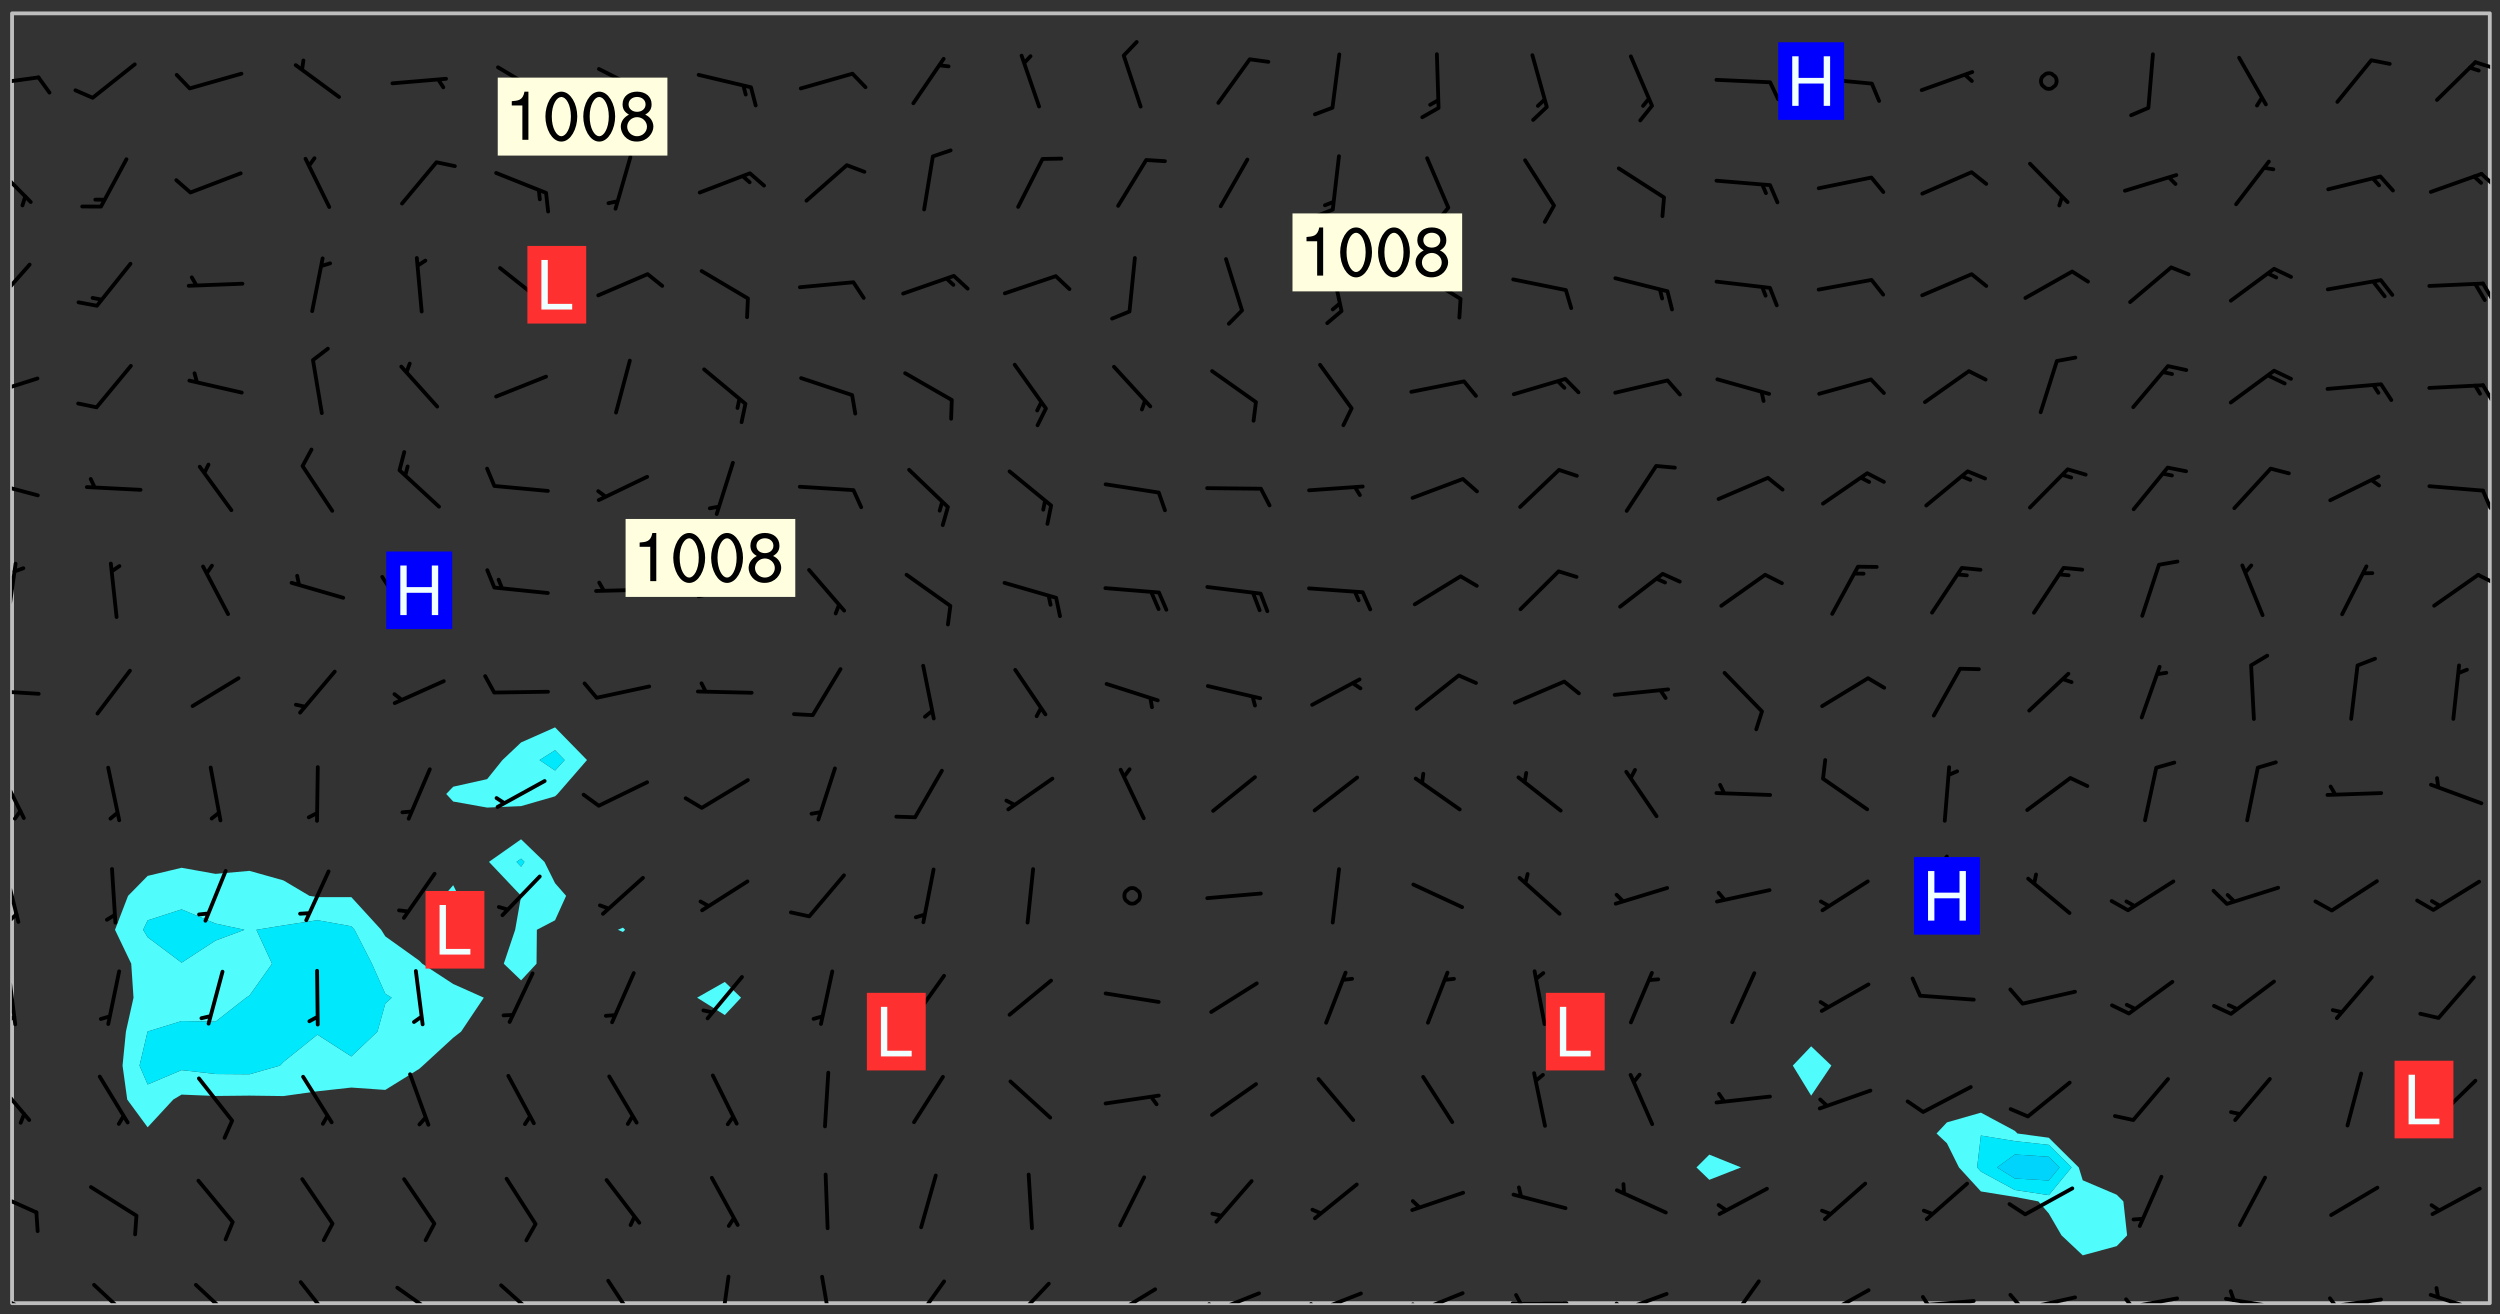 <svg xmlns="http://www.w3.org/2000/svg" role="img" xmlns:xlink="http://www.w3.org/1999/xlink" viewBox="142.45 309.95 326.84 171.84"><rect x="142.45" y="309.95" width="326.84" height="171.84" fill="#333333" stroke="none"/><defs><clipPath id="a"><path d="M144 311.672h1v168.656h-1zm0 0"/></clipPath><clipPath id="b"><path d="M144 311.672h324v168.656H144zm0 0"/></clipPath><clipPath id="c"><path d="M467 311.672h1v168.656h-1zm0 0"/></clipPath><clipPath id="d"><path d="M144 478h4v2.328h-4zm0 0"/></clipPath><clipPath id="e"><path d="M154 477h7v3.328h-7zm0 0"/></clipPath><clipPath id="f"><path d="M167 477h7v3.328h-7zm0 0"/></clipPath><clipPath id="g"><path d="M181 477h6v3.328h-6zm0 0"/></clipPath><clipPath id="h"><path d="M194 478h7v2.328h-7zm0 0"/></clipPath><clipPath id="i"><path d="M207 477h7v3.328h-7zm0 0"/></clipPath><clipPath id="j"><path d="M221 477h6v3.328h-6zm0 0"/></clipPath><clipPath id="k"><path d="M236 476h2v4.328h-2zm0 0"/></clipPath><clipPath id="l"><path d="M249 476h3v4.328h-3zm0 0"/></clipPath><clipPath id="m"><path d="M261 477h6v3.328h-6zm0 0"/></clipPath><clipPath id="n"><path d="M274 477h6v3.328h-6zm0 0"/></clipPath><clipPath id="o"><path d="M287 478h7v2.328h-7zm0 0"/></clipPath><clipPath id="p"><path d="M287 480h2v.328h-2zm0 0"/></clipPath><clipPath id="q"><path d="M300 478h8v2.328h-8zm0 0"/></clipPath><clipPath id="r"><path d="M300 480h2v.328h-2zm0 0"/></clipPath><clipPath id="s"><path d="M313 478h8v2.328h-8zm0 0"/></clipPath><clipPath id="t"><path d="M313 480h3v.328h-3zm0 0"/></clipPath><clipPath id="u"><path d="M326 478h8v2.328h-8zm0 0"/></clipPath><clipPath id="v"><path d="M326 480h3v.328h-3zm0 0"/></clipPath><clipPath id="w"><path d="M339 480h9v.328h-9zm0 0"/></clipPath><clipPath id="x"><path d="M340 479h2v1.328h-2zm0 0"/></clipPath><clipPath id="y"><path d="M353 478h8v2.328h-8zm0 0"/></clipPath><clipPath id="z"><path d="M353 480h2v.328h-2zm0 0"/></clipPath><clipPath id="A"><path d="M368 477h5v3.328h-5zm0 0"/></clipPath><clipPath id="B"><path d="M380 478h7v2.328h-7zm0 0"/></clipPath><clipPath id="C"><path d="M380 480h2v.328h-2zm0 0"/></clipPath><clipPath id="D"><path d="M393 479h8v1.328h-8zm0 0"/></clipPath><clipPath id="E"><path d="M393 479h2v1.328h-2zm0 0"/></clipPath><clipPath id="F"><path d="M406 479h8v1.328h-8zm0 0"/></clipPath><clipPath id="G"><path d="M405 478h3v2.328h-3zm0 0"/></clipPath><clipPath id="H"><path d="M419 479h9v1.328h-9zm0 0"/></clipPath><clipPath id="I"><path d="M420 479h2v1.328h-2zm0 0"/></clipPath><clipPath id="J"><path d="M433 479h8v1.328h-8zm0 0"/></clipPath><clipPath id="K"><path d="M433 478h2v2.328h-2zm0 0"/></clipPath><clipPath id="L"><path d="M446 479h8v1.328h-8zm0 0"/></clipPath><clipPath id="M"><path d="M446 479h3v1.328h-3zm0 0"/></clipPath><clipPath id="N"><path d="M459 478h9v2.328h-9zm0 0"/></clipPath><clipPath id="O"><path d="M144 465h4v4h-4zm0 0"/></clipPath><clipPath id="P"><path d="M144 450h3v7h-3zm0 0"/></clipPath><clipPath id="Q"><path d="M144 436h1v9h-1zm0 0"/></clipPath><clipPath id="R"><path d="M144 442h1v2h-1zm0 0"/></clipPath><clipPath id="S"><path d="M144 423h2v8h-2zm0 0"/></clipPath><clipPath id="T"><path d="M144 429h1v2h-1zm0 0"/></clipPath><clipPath id="U"><path d="M144 410h2v8h-2zm0 0"/></clipPath><clipPath id="V"><path d="M144 399h4v2h-4zm0 0"/></clipPath><clipPath id="W"><path d="M144 383h1v8h-1zm0 0"/></clipPath><clipPath id="X"><path d="M466 384h2v3h-2zm0 0"/></clipPath><clipPath id="Y"><path d="M144 372h4v3h-4zm0 0"/></clipPath><clipPath id="Z"><path d="M466 373h2v4h-2zm0 0"/></clipPath><clipPath id="aa"><path d="M144 359h4v3h-4zm0 0"/></clipPath><clipPath id="ab"><path d="M466 360h2v3h-2zm0 0"/></clipPath><clipPath id="ac"><path d="M144 344h3v7h-3zm0 0"/></clipPath><clipPath id="ad"><path d="M466 346h2v4h-2zm0 0"/></clipPath><clipPath id="ae"><path d="M144 331h3v6h-3zm0 0"/></clipPath><clipPath id="af"><path d="M466 332h2v3h-2zm0 0"/></clipPath><clipPath id="ag"><path d="M144 319h4v3h-4zm0 0"/></clipPath><clipPath id="ah"><path d="M465 317h3v3h-3zm0 0"/></clipPath><g id="ai" clip-path="url(#clip1)"><path fill="#fff" fill-opacity="0" fill-rule="evenodd" d="M0 0h1000v1000H0zm0 0"/><path fill="#d3d3d3" fill-opacity="0" fill-rule="evenodd" d="M162.152 355.867l-.234.293.059.234.117.172.176.234.293.348.113.059.117-.172.059-.234.176-.176.465-.176h.699l.234.293.289.816.059.176.176.23.352.234.699.699.172.176.234.348.234.41.289.582.41.465.23.234.234.176.117.23.176.293.172 1.164v.234l.059.289.059.117.117.117.348.41.117.172.176.176.176.234.117.172.172.352.059.234.234.406.234-.059-.176.176-.059.93h-.582l-.234-.113-.348.113-.117.117-.059.293-.059.176-.117.172-.465.293-.059.234-.059.113v.645l.059.172v.41l.059.059v.406l.059.406.117.176.059.059.23.641-.059.293v.699l-.059.582v.234l-.059.23-.055.352v1.922l.055.117h.426l-.367.117-.023.352.891 1.168 1.742.539 1.34.359v.539l.09.809.535.715 1.52.27.891-.086.09 1.164.535.18 1.16-.18 2.055-.984 1.16-.363 1.879-.176 1.695-.18-.18.719-1.516.086-1.25.09-.805.27-1.074.809.27.719.535.898-.18.625-.266.809.266 1.078.625.898.805.18 1.25-.18-.266.723.098.504.055.293v.172l.059.293v.406l.176.117.352.117h.406l.293-.176.113-.117.059-.117.117-.23.059-.176.352-.465.23-.176.176-.059.176.059.059.176.117.988.055.469.059.172.117.234.176.059.816.059h.289l.117.234.059.406.059.352v1.105l.117.293.117.348.289.699.176.352.582.754.352.176.172.059.469.234.641.465.348.234.293.176.293.055.23.062.816.348.293.176.113.172.352.352.117.176.523.641v.289l.059.352v.348l.059.352.059.289.117.059.172.059h.176l.582.234.176.117.176.289.176.234.113.234.293.23.117.117v.41l.059.055.289.234.234.117.059.117.117.172.059.117.23.234.059.176.234.059.117.059-.117.113-.059.117v.117l-.117.293-.117.289v.582l.176.117.117.059.059.117.117.117.113.059.176.348.059.352.059.406v.176l-.059.176-.117.699v.172l.117.176.293.293h.406l.176.117.117.172.117.293v.234h-.527l-.23-.234h-.234l-.176.059-.059.699.059.348.117.176.176.41.117.23.289.469.176.055h.523l.234.059.758.641.059.293v.234l.059.059.23.348v.352l-.117.172v.293l.293.289.293.176.172.059.293.176.293.117.582.406.289.234.293.176.219.16.016.012.23.176.641.523.176.234.117.176.176.176.113.172v.641l.117.176.469.117.582.117.234.059.23.113.293.117.113.059.586.352.289.172.176.062.176.055.176.059.699.352.289.176.234.055.289.176.234.117.641.406.293.117.172.059.234.059.41.059.23.059.234.117.059.172-.41.176.469.059.059.293.113.234.176.055.234.059.176.059.406.117.641.234.117.172.059.234v.176l-.059.117-.059.406.234.234.117.059.348.117.641.23.176.117.289.117.176.176.234.465.582 1.105.176.176.348.176.176.117.352.117 1.047.523.234.059.465.113.293.059.465.176.758.582.234.234.348.465.176.176.289.234.816.699.293.176.289.289.293.176.293.289.695.641.176.176.293.234.289.234.469.289.641.582.348.234.234.293.348.348.352.465.934.992.348.406.117.176.234.059.113.117.645.176.23.113.234.059.293.176.23.117.934.699.406.406.234.176.406.176.234.117.816.348.348.234.234.117.293.289.23.117.758.352.352.172.23.059.293.117.234.059.871.176h.816l.469.23.172.059.875.699.465.117.293.059.176.059.23.059.469.059.348.059.352.059.406.059h.293l.172.059v.23l.176.176h.293l.348.059.352.059.699.117h.641l.465-.234.293-.176.172-.117.41-.172.289-.176.934-.465.469-.293.523-.293.465-.172.465-.176 1.051-.465.289-.117.41-.117.289-.117.527-.176 1.516-.699.582-.348.289-.059.293-.059.348-.117.875-.23.352-.117h.113l.234-.059.875-.234.234-.059h.812l.352-.059.816-.117.172-.059.352-.055.293-.059.23-.059.816-.176.176-.059h.348l.234-.059.465-.117.758-.172.234-.059h.348l.41-.117.289-.059 1.285-.059h.289l.41-.059.23-.059h.176l.875-.117h.406l.41-.117h.348l.352-.113.871-.059h1.75l1.047.289.41.117.289.117.352.117.289.117 1.051.172.289.059h.293l.293.059.172.059.41.059.172.059.117.059h.117l.117.059.352.059h.113l.41.066 1.922.395 1.926.395 1.52.449 1.695.719 2.145.805 1.605-.719 1.43-.805 1.16-1.078 1.25-.449 3.035-.719 1.875-.359 2.145-1.348 2.234-1.254 2.5-1.258 1.695-.449 1.785-.18 1.16-.27.625.539 1.34-.27.715-.988.984-1.344.445-.18.805-.359 1.875-.539 1.785-.449 1.25-.27 1.16-.09 1.699-.09 1.961-.27 1.25-.09h.539l.625-.09h.891l2.145-.18 2.41-.18 2.59-.09 1.695.18 1.609.09 1.43.359 1.16.719 1.875.988 1.16 1.527.266.715.629.09.355.898.535.539.535 1.527 1.074.359h.535l-.805.535.09 1.707.715 2.695.891.805.895.988.715 1.258 1.785.539 1.52-.18.355 1.344 1.609-.805.98-.539.27.27.316-.215.219-.145.801.449.449-.359h.355l.535-.27.539-.719.535-.27.625-.988 1.16.449.84.371 1.395.617 1.695-.18h1.605l1.785.09.18-1.707.535-1.344.805.27.492.848.402.406-.09.539v.359l.715.449.711-.27h1.43l.359.988.445 1.258.715 1.344 1.25.629 1.695.629.715-.18.18-.539.98-.09.449.359.086 1.258-.266.629-.535.18v.539l.715.984.266.539.984.988.801 1.078-.266.359-.09.898-.625 2.332-.355 2.066-.09 1.793-.18.719-.09.539v1.438l-.98 1.883-.359 1.707-.535.898-.805 1.168-.266.539 2.055 1.254.086.359-.355.539-.09-.18v.809l.09 1.438-.445.715-1.074.094-.266.715.535.898.805.719 1.16.809 1.34.27.445.359-.355.449-1.789-.09-1.25-.449-.715-.719-.625-.09-.176 3.59-.188 1.309h89.359V311.703h-55.27v49.082l.762.125 3.289.543 2.023 2.836v2.754l2.352.332 2.348.332h4.051l-1.379 4.16-2.023.707-2.023.703-.543.344-2.594 1.617-.188.117-2.023-2.078-.73-2.742-2.672-2.078-1.375-3.5-.066-.082-1.957-2.672 2.75-1.418v-49.082H294.422v91.414l.117.031.133.012.074.074.105.047.09.059.086.059.09.059.297.297.059.09.031.117.027.117.016.137-.031.117-.059.09-.059.086-.043.105-.047.102-.027.121v.145l.176.27.148.148.074.086.074.074.043.105.062.09.059.086.043.105.059.09.047.102.043.105.059.086.117.18.074.074.062.086.059.09.043.105.059.09.059.086.062.09.059.09.043.102.117.18.074.074.059.086.074.074.09.059.105.047h.148l.133-.016.133.016.102-.047.074-.074.047-.102-.016-.133v-.148l-.047-.105-.027-.117-.047-.102-.027-.121-.043-.102-.062-.09-.043-.102-.043-.105-.031-.117-.016-.133-.012-.137.086-.059.059-.086.121-.031.043.105.016.133v.117l.059.102.059.09.09.059.148.148.059.09.043.105-.012.102.086.059.105.047.086.059.09.059.074.074-.117.027-.105.047-.086.059-.074.074-.059.09-.062.086-.027.121-.047.102-.043.105-.031.117-.012.133-.016.133v.148l.027.117.047.105.043.102.059.09.074.074.09.059.074.074.09.059.059.09.043.105.047.102.117.031.133.016h.148l.117-.031.105.043.043.105.047.102.027.121L299.5 410l.027.117.031.121.027.117.105.043.102.047.133-.016.148.148.062.086.074.074.07.074.09.062.105.043.102.043.117.031.137.016.117-.031.074-.074.027-.117-.012-.133-.031-.121-.027-.117.043-.105h.117l.09.062.117.027h.148l.133.016h.148l.133.016.133-.016h.148l.133-.016.133-.012.137.012.117-.027.133-.016.191-.059-.059.176-.016.133-.027.121-.016.133-.059.086-.133.016-.105.047-.105.043-.117.031-.117.027-.266.031h-.148l-.133.016-.074.074.059.086.148.148.117.18.074.07.09.062.09.059.086.059.09.059.102.043.105.062.105.043.086.059.105.047.102.043.18.117.059.09-.043.102-.047.105.016.133.223.223.059.09.043.102.031.121.043.102.016.133.031.117.012.137.031.117.148.148.102.043.105.043.117.031.133.016.137.016h.117l.117-.031.09-.059.043-.105.047-.102.043-.105.031-.117.012-.133v-.148l-.012-.133-.016-.133-.031-.117-.043-.105-.047-.105-.043-.102-.043-.105-.016-.133.016-.133.027-.117.031-.117.027-.121.047-.102.09-.059.086-.062.074-.074.09-.059.223-.223.059-.086.074-.074.117-.18.059-.086v-.148l-.074-.074-.102-.047-.105-.043-.102-.043-.059-.09-.047-.105-.027-.117.09-.059.117-.031.102-.043.18-.117.148-.148.012-.133-.012-.105-.09-.059-.133.016h-.148l-.133.016-.133-.016-.121-.031-.086-.059-.074-.074-.059-.09-.062-.086-.117-.18-.059-.086.031-.121.086-.059.121-.031.059-.086v-.121l-.031-.117-.059-.09-.059-.086-.047-.105-.027-.117-.016-.133.059-.09.074-.074.09-.059.117-.18.074-.074.059-.086.148-.148.121-.031.133-.016.133.016.074.074.043.105.016.133-.031.117-.117.031-.133.012-.148.148-.043.105-.047.102-.027.121-.031.117v.148l.031.117.043.105.059.09.074.07.074.074.117.031.121.027.117-.027.133-.016h.117l.09.059.074.074.047.105.059.086.102.047.133.016.105.043.086.059-.012.105-.074.074-.18.117-.059.09-.09.059-.07.074-.074.074-.062.09-.027.117-.016.133.016.133-.016.133v.148l.016.133.027.117.031.121.074.074.09.059.086.059.09.059.117.031v.086l-.102.047-.09.059-.266.031-.117.027h-.148l-.105.043-.102.047-.059.09-.062.234-.012.133-.031.121-.016.133v.293l-.012.133.012.137.016.133.133.016.133.012.121.031.086.059.074.074.047.105.043.102.016.133v.445l-.016.133v.445l.031.266.027.117.016.133.031.117.086.211.031.266v.148l-.031.117-.027.117-.031.121-.027.117-.031.117-.031.121-.012.133-.016.133.09.059.117-.031.102.016.047.105-.031.266v.441l-.043.105-.047.105-.043.102-.043.105-.059.086-.031.121-.043.117-.031.117-.016.133.016.133.059.09.105.047.086.059.059.086-.012.137-.031.117-.043.102v.445l-.016.133v.148l-.031.117-.043.105-.027.117-.047.105-.043.102-.031.121-.027.117-.031.133-.031.117-.027.117-.043.105-.031.117-.031.121-.012.133-.016.133v.297l.027.117v.148l.047.398.027.117.059.09.121.031h.148l.133-.016.059.09v.117l-.059.09-.09.059-.102.043-.105.047-.09.059-.086.059-.137.016-.117-.031-.133-.016-.102.047-.062.086-.012.137-.016.133-.031.117-.027.117-.016.133-.031.121v.297l.016.133.031.117v.148l.012.133v.148l-.027.117-.047.102-.027.121-.031.117-.059.09-.074.074-.102.043-.105.047-.117.027-.121.031-.102-.047.059-.086.105-.047.027-.117.031-.117.027-.121.031-.117v-.148l.016-.133-.031-.117-.043-.105-.105.016-.074.074-.102.043-.09.062-.074.074-.043.102-.016.133-.031.117L304.25 426l-.031.117-.027.117-.031.121-.027.117-.031.117-.043.105-.09.059h-.09l-.117-.031-.031-.086.016-.137-.031-.117v-.148l-.012-.133v-.148l-.062-.234-.027-.121-.043-.102-.047-.105-.059-.086-.059-.09-.043-.105-.062-.086-.148-.148-.07-.074-.105-.047-.105-.043-.102-.043-.297-.297-.09-.074-.086-.059-.105-.043-.09-.062-.086-.059-.105-.043-.09-.059-.086-.062-.074-.07-.105-.047-.086-.059-.105-.043-.09-.062-.102-.043-.105-.043-.086-.059-.105-.047-.105-.043-.102-.047-.09-.059-.102-.043-.105-.043-.09-.062-.117-.027-.133-.016-.133.016H299.75l-.133.016-.117-.031-.09-.059-.074-.074-.09-.059-.102-.047h-.148l-.121-.027-.102-.043-.074-.074-.117-.18-.09-.059-.102-.043-.09-.062-.105-.043-.09-.059-.086-.059-.105-.047-.059-.086-.059-.09-.043-.105-.047-.102-.074-.074-.086-.059-.074-.074-.09-.059-.223-.223-.043-.105-.031-.266.105-.043h.145l.105.043.074.074.09.059.086.059.105.047.09.059.148.148.07.074.148.148.062.086.074.074.086.059.074.074.09.062.09.059.086.059.27.176.102.047.105.043.102.043.047-.074.059-.086.074-.074.07-.074.105.043.074.074.059.09.043.102.047.105.043.105.121.027.117-.027.074-.09.043-.105.059-.09.074-.074.105-.043.117-.027.133.012.09.059.148.148.059.09.043.105.047.102.043.105.043.102.105.047.105.043.133.016.086-.059.059-.09.074-.074.105-.043.117.027.105.047.102.043.105.043.102.047.18.117v.117l-.016.133.016.133.016.137.059.086.102.047.121.027.117.031h.148l.117-.031.059-.09.18-.117.059-.09.074-.074.059-.086.117-.18.18-.117.117.031.09.059.043.074-.016.133v.117l.09.059h.148l.133-.016.133-.012.266-.031.105-.043.117-.031.121-.027.074-.074.07-.074.062-.09-.016-.105-.047-.102-.102-.043-.105-.016-.117.027-.266.031h-.148l-.074-.074-.09-.059-.117-.031-.117-.027-.133-.016h-.148l-.133.016h-.297l-.105-.047-.148-.148-.043-.102-.059-.09.223-.223.086-.059.105-.043.117-.031.133-.016.133.016.137.016.102.043.133-.012.09-.062.102-.043.062-.09-.047-.102-.09-.059-.117-.031-.102-.043-.059-.09-.062-.09v-.117l.016-.133.105-.047.074-.07v-.121l-.09-.059-.031-.117.09-.059.074-.074.043-.105.059-.09.047-.102.016-.133v-.148l-.047-.105-.043-.102-.09-.059-.133-.016-.102-.043-.137-.016-.117-.031h-.445l-.133-.016-.133-.012-.133-.016-.117-.031h-.148l-.133-.016-.133-.012-.266-.031-.121-.043-.086-.059-.074-.074v-.148l.012-.133.105-.047.102-.043.133-.016h.152l.133-.016h.293l.121.031.102.043.09.059.234.062.121-.047.09-.059.102-.043.133-.016.105.043.102.047.133.012.121-.027h.145l.121-.031.117-.027.105-.047.074-.074.086-.059.148-.148.059-.086.047-.105.027-.117.016-.105-.102-.043-.09-.059-.117-.031-.105-.043-.09-.062-.074-.086-.074-.074-.102-.043-.105-.047-.102-.043-.059-.09-.047-.102-.086-.211-.062-.086-.059-.09-.074-.074-.086-.059h-.27l-.117.031-.09.059-.102.043-.133.016-.105-.016-.027-.117-.062-.09-.117-.031-.102-.043-.148-.148-.031-.117-.016-.105.074-.074.18-.117.117-.027.117-.031.137.016.102.043.105.043.102.047.105.043.117.031.133.016.117.027.133.016.105-.016.09-.059-.074-.074-.105-.043-.074-.074-.074-.09-.148-.148-.086-.059-.09-.059-.074-.074-.09-.059-.102-.047-.121-.027-.102-.047-.105-.043-.117-.031-.102-.043-.121-.031h-.148l-.117.031-.105.043-.086.062-.18.117-.086.059-.09.059-.105.047-.086.059-.105.043-.102.043-.105.047-.074.074-.059.09-.059.086-.047.105-.059.086-.074.074-.133-.012-.117-.031h-.117l-.074.074-.09.059-.074.074-.09.059-.086.059-.105.047-.102.043-.137.016-.102-.043-.148-.148-.105-.047h-.086l-.105.047-.102.043-.121.031-.117-.031-.074-.074v-.117l.031-.121.074-.07.059-.09.074-.074.117-.031.105-.043h.293l.133-.016.137-.016.102-.043.09-.059.102-.047.09-.059.133-.012.09.059.133.012.09-.059.086-.059.105-.043.09-.059.086-.062.09-.059.148-.148.059-.086.059-.09.105-.043.133-.016.117.027.121.031.059-.059.059-.09.031-.266.027-.117.105.012.133.016.102-.043.09-.059.059-.09.074-.074.059-.09.047-.102.012-.133-.012-.133-.047-.105-.148-.148-.059-.09-.059-.086-.043-.105v-.445l.016-.133v-.148l.012-.133-.059-.059-.09.059-.102-.043-.18-.117-.086-.059-.062-.09-.059-.09-.074-.074-.086-.059-.121.031-.102.012-.105.047-.086.059-.105.043-.148.148-.09.059-.086.059-.09.062-.105.043-.133.016v-.121l.105-.043.117-.031.074-.07.043-.105v-.148l-.027-.117-.148-.148-.133-.016h-.148l-.117.031-.105.043-.102.043-.09.062-.117.027-.074-.074.012-.133-.043-.102-.043-.105-.09-.059-.117.027-.121.031-.117.031-.102.043-.121.031-.102.043-.105.043-.09.059-.102.016v-.117l.016-.133-.059-.09-.074.043-.148.148-.059.09-.074.074-.047.105-.043.102-.074.074-.059.09-.074.074-.059.086-.074.074-.09.062-.074.07-.074.074-.102.016-.133.016-.105-.043v-.121l.148-.148.043-.102.059-.09.047-.102.043-.105.059-.09.031-.117.043-.102.031-.121.027-.117.047-.105.043-.102.043-.105.074-.07.09-.062.09-.059.102-.043h.297l.266-.031.105-.043-.074-.074-.117-.031-.105-.043-.09-.059-.102-.047-.09-.059-.102-.043-.105-.043-.09-.062-.086-.059-.105-.043-.102-.043-.121-.031-.117-.031-.102-.043L297.5 410.25l-.102-.043-.09-.059-.043-.105-.016-.133.102-.043.133-.016.137.016.133-.016.102-.043.059-.09.016-.105-.09-.059-.074-.074-.102-.043-.09-.059-.148-.148-.043-.105-.016-.133v-.293l-.059-.09-.09-.059-.074-.074-.043-.105-.031-.117-.059-.09-.074-.074-.117-.027-.074-.074-.09-.059-.09-.062-.086-.059-.074-.074-.059-.086-.047-.105-.086-.059-.148-.148-.195-.059-.133.016-.102.043-.074.074-.047.102-.043.105-.059.09-.059.086-.297.297-.09.059h-.086l-.062-.086-.043-.105.031-.117.059-.09.027-.117-.012-.133-.09-.062-.105.047-.117.027-.117.031-.27.176-.102.047-.117.027-.105.047-.09.059-.102.043-.059-.086-.047-.105.016-.133.047-.105.07-.074.074-.07.059-.09v-.148l-.043-.105h-.238l-.102.047-.031.117-.027.117-.031.121-.074.043-.133.016-.074-.047-.043-.102-.043-.105-.047-.102-.043-.105-.121.031-.102.043-.133.016-.117.031-.105.043-.09.059-.102.047-.121.027-.133.016-.102-.043-.059-.09-.047-.105-.043-.102-.043-.105v-.117l.059-.09.086-.059.18-.117.102-.047.105-.043.105-.059.102-.043.09-.062.102-.043.105-.059.102-.047.09-.059.105-.043.102-.043.09-.062.102-.043.137-.016.117.031.102.043.121.031.102.043.105.047.102.043.105.043.102.047.105.043.102.043.105.047.086.059.105.043.117.031.105.043.102.047.09.059.105.043.102.043.105.047.117.027.102.047.121.027h.148l.086-.059.016-.102.059-.09-.027-.117-.074-.074-.117-.18-.074-.074-.09-.074-.18-.117-.086-.059-.105-.043-.102-.047-.27-.176-.059-.09-.074-.074-.059-.09-.043-.102-.031-.117-.016-.137v-.562l-.012-.133-.016-.133-.031-.117-.016-.133-.012-.133-.031-.121-.223-.223-.059-.086-.016-.105.031-.117.133-.016v-91.414H172.992v1.453l-.059.234-.352 1.051-.172.523-.117.348-.176.41-.117.172-.234.293-.23.059h-.352l-.117.059-.23.406v.293l.117.176.23.23.117.234.641.758.293.465.176.234.23.352.234.348.641.816.176.465.172.41.117.695.176.469.117 1.398.059.465v.875l.117 1.047v4.781l-.059.465-.352 1.281-.176.523-.113.41-.352.93L172.934 336l-.234.582-.117.176-.172.348-.176.406-.352.816-.059.293-.113.293-.117.289-.059.176-.117.875-.059.406-.059.117-.059.176-.059.172-.23.527-.117.172v.234l-.117.234-.059.172-.176.586v.289l-.059.176v.293l-.059.113-.059.527v.172l-.055.234v2.621l-.176.816-.117.176-.176.234-.117.172-.113.234-.586.934-.23.289-.293.465-.176.234-.289.352-.352.699-.113.23-.176.41-.176.23-.406.527-.816.699-.293.172-.289.234-.176.117-.176.176-.523.406-.527.176-.172.176-.234.055-.641.176h-.758m12.211 31.023l-1.074.449.359.895 1.25-.715.445-.539-.98-.09"/><path fill="#d3d3d3" fill-opacity="0" fill-rule="evenodd" d="M201.508 416.598h-.895l.449.629.98.359.805-.09.445-.988-.176.09-.715-.355-.895.355m154.621 59.07l-.059-.523v-.293l.113-.293.059-.23.469-.469h.113l.117-.113.117-.059h.176l.234-.059h.348l.234.059.117.059.23.172.059.176.117.582v.293l-.117.176-.172.289-.176.176-.527.523-.23.234-.117.059h-.176l-.117-.059-.406-.293-.176-.117-.117-.059-.059-.113-.055-.117m6.641-10.957l-.059-.172v-1.109l.059-.172.176-.059.172-.059h.176l.234-.059.117.059.059.699-.059.172-.117.176-.117.059-.234.523-.113.059h-.234l-.059-.117m9.613-14.391l-.117-.176v-.699l.293-.875.117-.172.176-.352.113-.23.117-.293.352-.758.117-.23.172-.234h.176l.117-.059h.641l.117.059.234.234.172.113.352.293.117.117.113.176v.113l.117.059.117.117v.699l-.059.176v.23l-.059.176-.348 1.051-.117.23-.117.234-.117.059-.23.234-.641.289h-.875l-.41-.117-.641-.465"/><path fill="none" stroke="#bebebe" stroke-linecap="round" stroke-linejoin="round" stroke-miterlimit="10" stroke-width=".5" d="M467.957 311.695H144.027v168.625h323.93v-168.625"/><g clip-path="url(#a)"><path fill="#fff" fill-opacity="0" fill-rule="evenodd" d="M144 475.891v4.438h.004H144V311.672h.004H144v164.219"/></g><g clip-path="url(#b)"><path fill="#fff" fill-opacity="0" fill-rule="evenodd" d="M144.004 480.328V311.672h22.188v111.727l-4.438 1.062-2.562 2.609-1.707 4.438 2.125 4.438.297 4.438-.992 4.438-.441 4.441.613 4.438 2.668 3.629 3.355-3.629 1.082-.645 4.438.18 4.438-.047 4.441.059 4.438-.625 4.438-.488 4.438.309 4.441-2.754.48-.426 3.957-3.637 1.035-.805 2.973-4.438-4.008-1.789-4.047-2.648-.391-.406-4.441-3.176-.531-.855-3.906-4.273-4.438.004-1.035-.168-3.402-2.02-4.441-1.25-4.438.395-4.438-.797V311.672h48.824v93.371l-4.441 1.969-2.438 2.305-2 2.492-4.438.992-.914.953.914.984v10.938l-1.203 1.395 1.203.379.695-.379-.695-1.395v-10.938l4.438.793 4.438-.191v4.336l-4.199 2.953 4.199 4.434.02.008-.02.051-.773 4.387-1.488 4.438 2.262 2.176 2.02-2.176.043-4.438 2.379-1.242 1.445-3.195-1.445-1.652-1.387-2.789-3.055-2.953v-4.336l4.441-1.281.324-.305 3.852-4.438-4.176-4.273v-93.371h8.875v119.551l-.66.285.66.285.289-.285-.289-.285V311.672h13.316v126.652l-3.625 2.059 3.625 2.27 2.125-2.27-2.125-2.059V311.672h128.711v149.23l-1.68 1.672 1.68 1.621 4.148-1.621-4.148-1.672V311.672h13.316v135.07l-2.402 2.52 2.402 3.934 2.645-3.934-2.645-2.52V311.672h22.191v143.742l-4.441 1.27-1.359 1.453 1.359 1.281 1.57 3.156 2.871 3.137 4.438.715 3.07.59 1.367 1.578 1.66 2.859 2.777 2.613 4.441-1.203 1.359-1.41-.488-4.438-.871-.875-4.441-1.887-.52-1.68-3.918-3.883-4.102-.555-.336-.344-4.438-2.379v-143.742h66.57v168.656H144.004"/></g><path fill="#50fcfc" fill-rule="evenodd" d="M159.609 435.945l-2.125-4.438 1.707-4.438 2.562-2.609 4.438-1.062v5.441l-4.438 1.434-.59 1.234.59.973 4.438 3.324 4.438-2.887 3.785-1.41-3.785-.812-4.438-1.855v-5.441l4.438.797 4.438-.395 4.441 1.25 3.402 2.02 1.035.168V430.25l-4.438.684-3.535.574 2.043 4.438-2.949 4.16-.438.277-4 3.133-4.438-.078-4.438 1.367-.008.016-1.051 4.441 1.059 2.469 4.438-1.879 4.438.512 4.438.035 3.984-1.137.457-.484 4.438-3.562 4.438 2.848 3.41-3.242 1.027-3.656.84-.781-.84-.516-1.746-3.922-2.27-4.438-.422-.461-4.438-.797v-3.012l4.438-.004 3.906 4.273.531.855 4.441 3.176.391.406 4.047 2.648 4.008 1.789-2.973 4.438-1.035.805-3.957 3.637-.48.426-4.441 2.754-4.438-.309-4.438.488-4.438.625-4.441-.059-4.438.047-4.438-.18-1.082.645-3.355 3.629-2.668-3.629-.613-4.438.441-4.441.992-4.438-.297-4.438"/><path fill="#00e8fc" fill-rule="evenodd" d="M161.754 451.73l-1.059-2.469 1.051-4.441.008-.016 4.438-1.367 4.438.078 4-3.133.438-.277 2.949-4.16-2.043-4.438 3.535-.574 4.438-.684 4.438.797.422.461 2.27 4.438 1.746 3.922.84.516-.84.781-1.027 3.656-3.41 3.242-4.438-2.848-4.438 3.562-.457.484-3.984 1.137-4.438-.035-4.438-.512-4.438 1.879m0-19.25l-.59-.973.59-1.234 4.438-1.434 4.438 1.855 3.785.812-3.785 1.41-4.438 2.887-4.438-3.324"/><path fill="#50fcfc" fill-rule="evenodd" d="M201.699 427.449l-1.203-.379 1.203-1.395.695 1.395-.695.379m0-12.711l-.914-.984.914-.953 4.438-.992 2-2.492 2.438-2.305 4.441-1.969v2.992l-2.031 1.281 2.031 1.371 1.25-1.371-1.25-1.281v-2.992l4.176 4.273-3.852 4.438-.324.305-4.441 1.281-4.438.191-4.438-.793m8.875 12.324l-4.199-4.434 4.199-2.953v2.531l-.598.422.598.637.438-.637-.438-.422v-2.531l3.055 2.953 1.387 2.789 1.445 1.652-1.445 3.195-2.379 1.242-.043 4.438-2.02 2.176-2.262-2.176 1.488-4.438.773-4.387.02-.051-.02-.008"/><path fill="#00e8fc" fill-rule="evenodd" d="M210.574 423.266l-.598-.637.598-.422.438.422-.438.637m4.441-12.578l-2.031-1.371 2.031-1.281 1.25 1.281-1.25 1.371"/><path fill="#50fcfc" fill-rule="evenodd" d="M223.891 431.793l-.66-.285.66-.285.289.285-.289.285m13.316 10.859l-3.625-2.27 3.625-2.059 2.125 2.059-2.125 2.27m128.711 21.543l-1.68-1.621 1.68-1.672 4.148 1.672-4.148 1.621m13.316-11l-2.402-3.934 2.402-2.52 2.645 2.52-2.645 3.934m17.75 6.223l-1.359-1.281 1.359-1.453 4.441-1.27v2.992l-.496 4.168.496.543 4.438 2.406 4.438.676 2.977-3.625-2.977-2.949-4.438-.488-4.438-.73v-2.992l4.438 2.379.336.344 4.102.555 3.918 3.883.52 1.68 4.441 1.887.871.875.488 4.438-1.359 1.41-4.441 1.203-2.777-2.613-1.66-2.859-1.367-1.578-3.07-.59-4.438-.715-2.871-3.137-1.57-3.156"/><path fill="#00e8fc" fill-rule="evenodd" d="M401.426 463.117l-.496-.543.496-4.168 4.438.73v1.75l-2.328 1.688 2.328 1.449 4.438.262 1.406-1.711-1.406-1.391-4.438-.297v-1.75l4.438.488 2.977 2.949-2.977 3.625-4.438-.676-4.438-2.406"/><path fill="#00d4fc" fill-rule="evenodd" d="M405.863 464.023l-2.328-1.449 2.328-1.688 4.438.297 1.406 1.391-1.406 1.711-4.438-.262"/><g clip-path="url(#c)"><path fill="#fff" fill-opacity="0" fill-rule="evenodd" d="M467.996 480.328H468V311.672h-.004H468v168.656h-.004"/></g><g clip-path="url(#d)"><path fill="none" stroke="#000" stroke-linecap="round" stroke-linejoin="round" stroke-miterlimit="10" stroke-width=".5" d="M147.172 481.836l-6.344-3.016"/></g><g clip-path="url(#e)"><path fill="none" stroke="#000" stroke-linecap="round" stroke-linejoin="round" stroke-miterlimit="10" stroke-width=".5" d="M159.883 482.727l-5.137-4.797"/></g><g clip-path="url(#f)"><path fill="none" stroke="#000" stroke-linecap="round" stroke-linejoin="round" stroke-miterlimit="10" stroke-width=".5" d="M173.195 482.73l-5.133-4.801"/></g><g clip-path="url(#g)"><path fill="none" stroke="#000" stroke-linecap="round" stroke-linejoin="round" stroke-miterlimit="10" stroke-width=".5" d="M186.125 483.086l-4.359-5.516"/></g><g clip-path="url(#h)"><path fill="none" stroke="#000" stroke-linecap="round" stroke-linejoin="round" stroke-miterlimit="10" stroke-width=".5" d="M200.125 482.363l-5.73-4.066"/></g><g clip-path="url(#i)"><path fill="none" stroke="#000" stroke-linecap="round" stroke-linejoin="round" stroke-miterlimit="10" stroke-width=".5" d="M213.191 482.676l-5.23-4.691"/></g><g clip-path="url(#j)"><path fill="none" stroke="#000" stroke-linecap="round" stroke-linejoin="round" stroke-miterlimit="10" stroke-width=".5" d="M225.816 483.27l-3.852-5.879"/></g><g clip-path="url(#k)"><path fill="none" stroke="#000" stroke-linecap="round" stroke-linejoin="round" stroke-miterlimit="10" stroke-width=".5" d="M236.719 483.809l.973-6.961"/></g><g clip-path="url(#l)"><path fill="none" stroke="#000" stroke-linecap="round" stroke-linejoin="round" stroke-miterlimit="10" stroke-width=".5" d="M251.113 483.793l-1.188-6.926"/></g><g clip-path="url(#m)"><path fill="none" stroke="#000" stroke-linecap="round" stroke-linejoin="round" stroke-miterlimit="10" stroke-width=".5" d="M261.789 483.188l4.09-5.715"/></g><g clip-path="url(#n)"><path fill="none" stroke="#000" stroke-linecap="round" stroke-linejoin="round" stroke-miterlimit="10" stroke-width=".5" d="M274.738 482.887l4.824-5.113"/></g><g clip-path="url(#o)"><path fill="none" stroke="#000" stroke-linecap="round" stroke-linejoin="round" stroke-miterlimit="10" stroke-width=".5" d="M287.461 482.152l6.008-3.645"/></g><g clip-path="url(#p)"><path fill="none" stroke="#000" stroke-linecap="round" stroke-linejoin="round" stroke-miterlimit="10" stroke-width=".5" d="M288.336 481.621l-1.055-.629"/></g><g clip-path="url(#q)"><path fill="none" stroke="#000" stroke-linecap="round" stroke-linejoin="round" stroke-miterlimit="10" stroke-width=".5" d="M300.516 481.621l6.531-2.586"/></g><g clip-path="url(#r)"><path fill="none" stroke="#000" stroke-linecap="round" stroke-linejoin="round" stroke-miterlimit="10" stroke-width=".5" d="M301.465 481.246l-.934-.797"/></g><g clip-path="url(#s)"><path fill="none" stroke="#000" stroke-linecap="round" stroke-linejoin="round" stroke-miterlimit="10" stroke-width=".5" d="M313.82 481.605l6.551-2.551"/></g><g clip-path="url(#t)"><path fill="none" stroke="#000" stroke-linecap="round" stroke-linejoin="round" stroke-miterlimit="10" stroke-width=".5" d="M314.773 481.234l-.93-.801"/></g><g clip-path="url(#u)"><path fill="none" stroke="#000" stroke-linecap="round" stroke-linejoin="round" stroke-miterlimit="10" stroke-width=".5" d="M327.152 481.645l6.516-2.633"/></g><g clip-path="url(#v)"><path fill="none" stroke="#000" stroke-linecap="round" stroke-linejoin="round" stroke-miterlimit="10" stroke-width=".5" d="M328.102 481.262l-.941-.789"/></g><g clip-path="url(#w)"><path fill="none" stroke="#000" stroke-linecap="round" stroke-linejoin="round" stroke-miterlimit="10" stroke-width=".5" d="M340.211 480.34l7.027-.023"/></g><g clip-path="url(#x)"><path fill="none" stroke="#000" stroke-linecap="round" stroke-linejoin="round" stroke-miterlimit="10" stroke-width=".5" d="M341.234 480.336l-.578-1.082"/></g><g clip-path="url(#y)"><path fill="none" stroke="#000" stroke-linecap="round" stroke-linejoin="round" stroke-miterlimit="10" stroke-width=".5" d="M353.746 481.547l6.59-2.438"/></g><g clip-path="url(#z)"><path fill="none" stroke="#000" stroke-linecap="round" stroke-linejoin="round" stroke-miterlimit="10" stroke-width=".5" d="M354.703 481.191l-.914-.816"/></g><g clip-path="url(#A)"><path fill="none" stroke="#000" stroke-linecap="round" stroke-linejoin="round" stroke-miterlimit="10" stroke-width=".5" d="M368.32 483.191l4.07-5.727"/></g><g clip-path="url(#B)"><path fill="none" stroke="#000" stroke-linecap="round" stroke-linejoin="round" stroke-miterlimit="10" stroke-width=".5" d="M380.602 482.035l6.141-3.414"/></g><g clip-path="url(#C)"><path fill="none" stroke="#000" stroke-linecap="round" stroke-linejoin="round" stroke-miterlimit="10" stroke-width=".5" d="M381.492 481.539l-1.027-.668"/></g><g clip-path="url(#D)"><path fill="none" stroke="#000" stroke-linecap="round" stroke-linejoin="round" stroke-miterlimit="10" stroke-width=".5" d="M393.484 480.621l7.004-.586"/></g><g clip-path="url(#E)"><path fill="none" stroke="#000" stroke-linecap="round" stroke-linejoin="round" stroke-miterlimit="10" stroke-width=".5" d="M394.504 480.539l-.664-1.031"/></g><g clip-path="url(#F)"><path fill="none" stroke="#000" stroke-linecap="round" stroke-linejoin="round" stroke-miterlimit="10" stroke-width=".5" d="M406.871 481.094l6.859-1.531"/></g><g clip-path="url(#G)"><path fill="none" stroke="#000" stroke-linecap="round" stroke-linejoin="round" stroke-miterlimit="10" stroke-width=".5" d="M406.871 481.094l-1.594-1.863"/></g><g clip-path="url(#H)"><path fill="none" stroke="#000" stroke-linecap="round" stroke-linejoin="round" stroke-miterlimit="10" stroke-width=".5" d="M420.16 480.961l6.914-1.262"/></g><g clip-path="url(#I)"><path fill="none" stroke="#000" stroke-linecap="round" stroke-linejoin="round" stroke-miterlimit="10" stroke-width=".5" d="M421.164 480.777l-.758-.965"/></g><g clip-path="url(#J)"><path fill="none" stroke="#000" stroke-linecap="round" stroke-linejoin="round" stroke-miterlimit="10" stroke-width=".5" d="M433.465 479.746l6.934 1.164"/></g><g clip-path="url(#K)"><path fill="none" stroke="#000" stroke-linecap="round" stroke-linejoin="round" stroke-miterlimit="10" stroke-width=".5" d="M434.477 479.918l-.391-1.164"/></g><g clip-path="url(#L)"><path fill="none" stroke="#000" stroke-linecap="round" stroke-linejoin="round" stroke-miterlimit="10" stroke-width=".5" d="M446.766 480.816l6.961-.977"/></g><g clip-path="url(#M)"><path fill="none" stroke="#000" stroke-linecap="round" stroke-linejoin="round" stroke-miterlimit="10" stroke-width=".5" d="M447.781 480.676l-.723-.992"/></g><g clip-path="url(#N)"><path fill="none" stroke="#000" stroke-linecap="round" stroke-linejoin="round" stroke-miterlimit="10" stroke-width=".5" d="M460.223 479.234l6.68 2.188"/></g><path fill="none" stroke="#000" stroke-linecap="round" stroke-linejoin="round" stroke-miterlimit="10" stroke-width=".5" d="M461.195 479.555l-.211-1.211"/><g clip-path="url(#O)"><path fill="none" stroke="#000" stroke-linecap="round" stroke-linejoin="round" stroke-miterlimit="10" stroke-width=".5" d="M147.207 468.453l-6.414-2.879"/></g><path fill="none" stroke="#000" stroke-linecap="round" stroke-linejoin="round" stroke-miterlimit="10" stroke-width=".5" d="M147.207 468.453l.164 2.449m12.918-2.02l-5.949-3.738m5.949 3.738l-.176 2.445m12.762-1.609l-4.488-5.41m4.488 5.41l-.934 2.27m13.98-2.07l-3.953-5.809m3.953 5.809l-1.145 2.172m14.457-2.172l-3.949-5.809m3.949 5.809l-1.141 2.172m14.375-2.117l-3.789-5.918m3.789 5.918l-1.203 2.137m14.762-2.305l-4.273-5.582m3.652 4.77l-.512 1.117m14-.016l-3.379-6.16m2.887 5.266l-.672 1.023m12.922.301l-.262-7.02m12.488 6.891l1.914-6.762m12.574 6.887l-.43-7.012m11.957 6.648l3.141-6.285m9.441 5.797l4.609-5.309m-3.938 4.535l-1.195-.273m13.41.602l5.465-4.418m-4.668 3.777l-1.129-.48m13.051.043l6.656-2.262m-5.688 1.934l-.891-.844m13.164-.844l6.801 1.77m-5.809-1.512l-.285-1.195m12.812.367l6.395 2.91m-5.465-2.488l-.074-1.223m12.555 3.906l6.203-3.301m-5.301 2.82l-1.016-.688m13.895 1.844l5.27-4.652m-4.5 3.973l-1.148-.43m13.691 1.105l5.277-4.645m-4.508 3.969l-1.148-.434m13.254.484l6.156-3.395m-6.156 3.395l-2.055-1.344m17.031 2.863l2.832-6.434m-2.418 5.496l-1.227.09m13.898.734l3.293-6.207m8.645 4.895l6.047-3.582m7.199 3.461l6.184-3.336m-5.285 2.848l-1.02-.68"/><g clip-path="url(#P)"><path fill="none" stroke="#000" stroke-linecap="round" stroke-linejoin="round" stroke-miterlimit="10" stroke-width=".5" d="M146.27 456.379l-4.539-5.363"/></g><path fill="none" stroke="#000" stroke-linecap="round" stroke-linejoin="round" stroke-miterlimit="10" stroke-width=".5" d="M145.609 455.602l-.457 1.137m13.988-.039l-3.652-6m3.121 5.129l-.625 1.055m14.816-.422l-4.344-5.523m4.344 5.523l-.992 2.246m14.004-2.031l-3.734-5.953m3.191 5.086l-.609 1.062M198.457 457l-2.395-6.605m2.047 5.645l-.82.914m14.953-.16l-3.336-6.188m2.852 5.285l-.68 1.023m14.605-.195l-3.586-6.039m3.066 5.16l-.637 1.051m14.238-.043l-3.121-6.297m2.668 5.379l-.715 1m12.707.277l.434-7.016m11.207 6.469l3.781-5.922M279.75 456.062l-5.199-4.73m19.391 1.852l-6.953 1.031m5.941-.883l.73.988m13-2.637l-5.758 4.031m13.926-4.699l4.535 5.367m9.145-5.641l3.805 5.91m10.703-6.395l1.422 6.883m-1.215-5.883l.945-.781m11.461.004l2.824 6.434m-2.414-5.496l.762-.965m10.062 3.633l6.984-.773m-5.969.66l-.691-1.012m13.168 1.906l6.629-2.336m-5.664 1.996l-.902-.832m13.457 1.633l6.223-3.262m-6.223 3.262l-2.027-1.383m15.723 1.965l5.461-4.422m-5.461 4.422l-2.258-.961m16.031 1.43l4.543-5.359m-4.543 5.359l-2.395-.52m15.715.523l4.535-5.371m-3.875 4.59l-1.199-.258m15.227 1.754l1.789-6.797m9.906 5.852l5.027-4.91m-4.293 4.195l-1.172-.371"/><g clip-path="url(#Q)"><path fill="none" stroke="#000" stroke-linecap="round" stroke-linejoin="round" stroke-miterlimit="10" stroke-width=".5" d="M144.441 443.871l-.883-6.973"/></g><g clip-path="url(#R)"><path fill="none" stroke="#000" stroke-linecap="round" stroke-linejoin="round" stroke-miterlimit="10" stroke-width=".5" d="M144.312 442.855l-1.004.707"/></g><path fill="none" stroke="#000" stroke-linecap="round" stroke-linejoin="round" stroke-miterlimit="10" stroke-width=".5" d="M156.602 443.824l1.426-6.883m-1.219 5.883l-1.176.344m14.086.609l1.82-6.789m-1.555 5.801l-1.195.277m15.199.832l-.086-7.027m.074 6.004l-1.078.59m14.805.402l-.887-6.969m.758 5.957l-1 .707m12.5-.004l3.004-6.352m-2.566 5.43l-1.227.059m14.188.902l2.836-6.43m-2.426 5.496l-1.223.09m13.301.332l4.492-5.406m-3.84 4.621l-1.203-.25m15.371 1.766l1.48-6.867m-1.266 5.871l-1.18.332m12.98.094l4.078-5.723m-3.484 4.887l-1.219-.156m13.266.363l5.426-4.469m7.133 1.68l6.938 1.113m12.82-2.426l-5.949 3.738m17.562-5.145l-2.543 6.551m2.172-5.598l1.219-.145m12.473-.809l-2.555 6.547m2.184-5.594l1.219-.141m10.539-.992l1.305 6.906m-1.117-5.898l.957-.77m14.195-.02l-2.746 6.469m2.348-5.527l1.223-.105m9.672 5.602l2.895-6.402m8.812 4.934l6.109-3.469m-5.223 2.965l-1.035-.66m13.012-.828l7.012.516m-7.012-.516l-.988-2.246m14.383 3.285l6.852-1.559m-6.852 1.559l-1.602-1.859m15.504 3.148l5.68-4.141m-5.68 4.141l-2.207-1.07m3.035.469l-1.105-.535m13.621 1.18l5.621-4.223m-5.621 4.223l-2.223-1.043m3.043.426l-1.113-.52m14.133 1.691l4.57-5.336m-3.906 4.562l-1.195-.27m13.828 1.027l4.609-5.305m-4.609 5.305l-2.391-.551"/><g clip-path="url(#S)"><path fill="none" stroke="#000" stroke-linecap="round" stroke-linejoin="round" stroke-miterlimit="10" stroke-width=".5" d="M144.852 430.477l-1.703-6.816"/></g><g clip-path="url(#T)"><path fill="none" stroke="#000" stroke-linecap="round" stroke-linejoin="round" stroke-miterlimit="10" stroke-width=".5" d="M144.605 429.484l-.914.824"/></g><path fill="none" stroke="#000" stroke-linecap="round" stroke-linejoin="round" stroke-miterlimit="10" stroke-width=".5" d="M157.535 430.574l-.441-7.012m.379 5.992l-1.047.645m12.883.125l2.645-6.512m-2.262 5.562l-1.219.129m14.012.758l2.922-6.387m-2.5 5.457l-1.223.074m13.57.547l4.012-5.77m-3.43 4.93l-1.215-.145m13.516.633l4.875-5.062m-4.164 4.324l-1.18-.336m13.609.891l5.227-4.695m-4.469 4.012l-1.152-.422m13.359.645l5.926-3.777m-5.062 3.227l-1.07-.602M248.25 429.75l4.539-5.363M248.25 429.75l-2.398-.52m17.316 1.289l1.336-6.898m-1.145 5.895l-1.172.355m14.602.691l.727-6.988m13.973 3.496l-.02-.203-.059-.191-.094-.176-.461-.375-.191-.059-.199-.02-.199.02-.191.059-.457.375-.098.176-.055.191-.02.203.02.199.055.191.098.176.457.375.191.059.199.02.199-.02.191-.059.461-.375.094-.176.059-.191.02-.199m15.793-.305l-7 .605m17.227-3.793l-.824 6.98m10.539-4.969l6.375 2.957m7.512-3.824l5.23 4.691m-4.469-4.008l.297-1.191m11.512 3.879l6.723-2.051m-5.742 1.754l-.867-.867m13.129.887l6.867-1.496m-5.867 1.281l-.793-.938m13.582 2.293l5.922-3.777m-5.062 3.23l-1.066-.605m14.992-3.918l2.98 6.363m-2.98-6.363l1.473-1.961m10.629 2.898l5.406 4.488m-4.621-3.836l.25-1.199m12.02 4.676l5.93-3.77m-5.93 3.77l-2.137-1.207m3 .66l-1.07-.605m13.137.324l6.699-2.113m-6.699 2.113l-1.75-1.719m2.723 1.41l-.875-.859m13.621 2.027l5.891-3.832m-5.891 3.832l-2.145-1.188m15.418 1.117l5.977-3.691m-5.977 3.691l-2.121-1.234m2.988.699l-1.059-.621"/><g clip-path="url(#U)"><path fill="none" stroke="#000" stroke-linecap="round" stroke-linejoin="round" stroke-miterlimit="10" stroke-width=".5" d="M145.566 416.898l-3.133-6.289"/></g><path fill="none" stroke="#000" stroke-linecap="round" stroke-linejoin="round" stroke-miterlimit="10" stroke-width=".5" d="M145.109 415.984l-.711.996m13.637.211l-1.441-6.875m1.234 5.875l-.941.785m14.383.23l-1.277-6.91m1.09 5.906l-.961.762m13.773.301l.102-7.023m-.086 6.004l-1.09.559m13.059.18l2.762-6.461m-2.359 5.52l-1.223.105m12.438-.699l6.156-3.391m-5.258 2.895l-1.027-.668m13.363 1.004l6.32-3.07m-6.32 3.07l-1.984-1.445m15.449 1.723l6.02-3.629m-6.02 3.629l-2.105-1.258m17.348 2.785l2.168-6.684m-1.852 5.715l-1.211.211m13.539.461l3.508-6.086m-3.508 6.086l-2.453-.082m14.637-.953l5.77-4.016m-4.93 3.43l-1.09-.559m14.941-4.035l3.02 6.344m-2.582-5.422l.73-.984m16.391 1.031l-5.469 4.406m18.828-4.355l-5.559 4.301m13.219-4.168l5.754 4.035m-4.918-3.445l.152-1.219m12.441.477l5.523 4.344m-4.719-3.715l.215-1.207m13.078-.152l3.957 5.805m-3.383-4.961l.57-1.086m10.637 3.02l7.023.25m-6-.215l-.539-1.102m13.457-.812l5.773 4.004m-5.773-4.004l.285-2.434m16.203.934l-.574 7.004m.492-5.984l1.125-.484m14.805.875l-5.641 4.188m5.641-4.188l2.219 1.051m9.012-2.395l-1.473 6.871m1.473-6.871l2.359-.672m10.918.664l-1.395 6.887m1.395-6.887l2.352-.699m6.754 4.266l7.023-.242m-6 .207l-.613-1.062m13.121-.238l6.594 2.426m-5.637-2.07l-.164-1.215"/><g clip-path="url(#V)"><path fill="none" stroke="#000" stroke-linecap="round" stroke-linejoin="round" stroke-miterlimit="10" stroke-width=".5" d="M147.508 400.656l-7.016-.434"/></g><path fill="none" stroke="#000" stroke-linecap="round" stroke-linejoin="round" stroke-miterlimit="10" stroke-width=".5" d="M155.195 403.238l4.242-5.602m8.188 4.625l6.008-3.645m8.047 4.504l4.531-5.367m-3.875 4.586l-1.199-.258m12.918-.211l6.414-2.867m-5.484 2.453l-.965-.754m13.043-.211l7.027-.105m-7.027.105l-1.184-2.148m14.578 2.832l6.867-1.477m-6.867 1.477l-1.582-1.875m14.816 1.055l7.027.164m-6.004-.141l-.551-1.094m14.543 4.16l3.629-6.016m-3.629 6.016l-2.453-.133m18.273.57l-1.383-6.891m1.18 5.891l-.949.777m15.75-.312l-3.945-5.816m3.371 4.969l-.574 1.086m15.836-2.074l-6.691-2.145m5.719 1.832l.215 1.207m14.148-1.168l-6.844-1.598m5.848 1.363l.312 1.188m13.672-3.414L314 402.098m5.293-2.836l1.02.68m12.852-1.688l-5.508 4.367m5.508-4.367l2.25.984m11.543-.184l-6.461 2.766m6.461-2.766l1.91 1.539m11.668-.516l-6.988.719m5.973-.613l.684 1.02m12.602 1.754l-4.898-5.039m4.898 5.039l-.75 2.336m14.617-6.68l-6.004 3.652m6.004-3.652l2.109 1.25m9.926-2.488l-3.441 6.125m3.441-6.125l2.453.059m11.699.598l-5.117 4.816m4.375-4.117l1.16.395m11.512-2l-2.344 6.625m2-5.66l1.215-.184m11.09-.977l.363 7.016m-.363-7.016l2.105-1.262m11.809 1.281l-.832 6.977m.832-6.977l2.285-.887m10.988.883l-.75 6.988m.641-5.973l1.137-.457"/><g clip-path="url(#W)"><path fill="none" stroke="#000" stroke-linecap="round" stroke-linejoin="round" stroke-miterlimit="10" stroke-width=".5" d="M144.488 383.645l-.977 6.957"/></g><path fill="none" stroke="#000" stroke-linecap="round" stroke-linejoin="round" stroke-miterlimit="10" stroke-width=".5" d="M144.348 384.656l1.152-.418m11.441-.609l.75 6.988m-.641-5.973l1.012-.688m10.934.059l3.27 6.219m-2.797-5.316l.691-1.012m10.41 2.238l6.75 1.957m-5.77-1.672l-.25-1.199m12.461 2.199l7-.613m-7 .613l-1.34-2.055m14.66 1.391l6.988.715m-6.988-.715l-.926-2.273m1.941 2.379l-.465-1.137m12.746 1.477l7.023-.176m-6.004.148l-.602-1.066m12.984 1.797l6.848-1.582m-5.852 1.352l-.805-.926m18.844 3.023l-4.59-5.316m3.922 4.543l-.445 1.145m14.996-.992l-5.727-4.07m5.727 4.07l-.316 2.43m14.145-3.488l-6.75-1.953m6.75 1.953l.504 2.398m-1.488-2.684l.254 1.199m14.172-1.605l-7.004-.574m7.004.574l.969 2.254m-1.988-2.336l.973 2.25m13.344-2.02l-6.973-.871m6.973.871l.875 2.293m-1.887-2.418l.875 2.293m13.473-2.352l-7.012-.504m7.012.504l.992 2.246m-2.012-2.32l.496 1.125m13.332-3.133l-5.996 3.664m5.996-3.664l2.113 1.246m10.695-1.895l-4.984 4.957m4.984-4.957l2.344.727m11.262-.395l-5.566 4.293m5.566-4.293l2.234 1.012m-3.047-.387l1.121.504m13.09-1.012l-5.734 4.059m5.734-4.059l2.191 1.102m9.941-2.156l-3.367 6.168m3.367-6.168l2.453.027m-2.945.871l1.227.012m12.844-.75l-3.895 5.848m3.895-5.848l2.441.242m-3.008.609l1.223.121m12.648-.98l-3.875 5.863m3.875-5.863l2.441.234m-3.004.621l1.219.113m11.816-1.375l-2.188 6.676m2.188-6.676l2.414-.422m8.48.508l2.652 6.504m-2.266-5.559l.785-.941m15.059.117l-3.18 6.266m2.719-5.355l1.227-.023m13.836.23l-5.754 4.031"/><g clip-path="url(#X)"><path fill="none" stroke="#000" stroke-linecap="round" stroke-linejoin="round" stroke-miterlimit="10" stroke-width=".5" d="M466.438 385.109l2.188 1.113"/></g><g clip-path="url(#Y)"><path fill="none" stroke="#000" stroke-linecap="round" stroke-linejoin="round" stroke-miterlimit="10" stroke-width=".5" d="M140.605 372.902l6.789 1.809"/></g><path fill="none" stroke="#000" stroke-linecap="round" stroke-linejoin="round" stroke-miterlimit="10" stroke-width=".5" d="M153.805 373.629l7.02.359m-5.996-.309l-.52-1.109m14.254-1.602l4.137 5.68m-3.535-4.855l.539-1.102m12.301.188l3.883 5.855m-3.883-5.855l1.168-2.156m11.508 2.703l5.164 4.766m-5.164-4.766l.621-2.375m.129 3.066l.312-1.184m11.336 2.551l6.996.648m-6.996-.648l-.949-2.266m14.598 4.113l6.328-3.047m-5.41 2.605l-.988-.727m15.488 2.992l2.121-6.699m-1.812 5.727l-1.207.223m18.781-2.379l-7.012-.441m7.012.441l1.012 2.234m11.332-.02l-5.07-4.867m5.07 4.867l-.672 2.359m-.066-3.066l-.336 1.18m14.57-.676l-5.434-4.461m5.434 4.461l-.484 2.402m-.305-3.051l-.242 1.199m15.102-2.242l-6.945-1.078m6.945 1.078l.809 2.316m12.547-2.816l-7.027-.078m7.027.078l1.129 2.18m12.18-2.469l-7.012.496m5.992-.422l.648 1.039m13.469-2.098l-6.578 2.469m6.578-2.469l1.84 1.621m10.73-2.809l-5.086 4.844m5.086-4.844l2.328.773m10.371-1.289l-3.855 5.875m3.855-5.875l2.441.223m12.176 1.332l-6.461 2.766m6.461-2.766l1.91 1.539m11.07-2.145l-5.793 3.977m5.793-3.977l2.176 1.133m-3.02-.555l1.09.566m12.883-1.391l-5.418 4.469m5.418-4.469l2.27.938m-3.059-.289l1.137.469m12.727-1.383l-4.934 5m4.934-5l2.352.699m-3.07.027l1.176.352m12.613-1.301l-4.445 5.445m4.445-5.445l2.406.48m-3.055.312l1.203.238m12.914-.895l-4.754 5.172m4.754-5.172l2.375.617m11.715.418l-6.305 3.102m5.387-2.652l.996.719m13.586.672l-7.004-.578"/><g clip-path="url(#Z)"><path fill="none" stroke="#000" stroke-linecap="round" stroke-linejoin="round" stroke-miterlimit="10" stroke-width=".5" d="M467.062 374.098l.973 2.254"/></g><g clip-path="url(#aa)"><path fill="none" stroke="#000" stroke-linecap="round" stroke-linejoin="round" stroke-miterlimit="10" stroke-width=".5" d="M140.652 361.555l6.695-2.125"/></g><path fill="none" stroke="#000" stroke-linecap="round" stroke-linejoin="round" stroke-miterlimit="10" stroke-width=".5" d="M155.074 363.199l4.484-5.41m-4.484 5.41l-2.406-.496m14.539-2.996l6.848 1.57m-5.852-1.34l-.32-1.184m15.484-1.727l1.156 6.93m-1.156-6.93l1.949-1.492m9.598 2.344l4.695 5.227m-4.016-4.465l.422-1.152m17.824 1.703l-6.527 2.602m17.48-4.695l-1.805 6.789m16.918-1.145l-5.398-4.5m5.398 4.5l-.504 2.402m-.281-3.055l-.254 1.199m14.988-1.688l-6.668-2.219m6.668 2.219l.41 2.418m12.617-1.777l-6.094-3.5m6.094 3.5l-.082 2.453m12.391-1.344l-4.082-5.719m4.082 5.719l-1.094 2.199m.5-3.031l-.547 1.098m14.789-.535l-4.75-5.18m4.059 4.426l-.41 1.156m14.91-.961l-5.734-4.059m5.734 4.059l-.309 2.434m12.82-1.621l-4.129-5.688m4.129 5.688l-1.078 2.207m15.773-5.734l-6.891 1.371m6.891-1.371l1.555 1.898m11.684-2.215l-6.734 2m6.734-2l1.723 1.75m-2.703-1.457l.863.871m13.484-.969l-6.84 1.609m6.84-1.609l1.617 1.844m11.66-.086l-6.766-1.906m5.781 1.629l.262 1.199m14.039-2.812l-6.77 1.879m6.77-1.879l1.691 1.777m11.113-2.863l-5.746 4.051m5.746-4.051l2.188 1.105m9.316-2.43l-2.121 6.699m2.121-6.699l2.414-.445m12.105 1.109l-4.535 5.367m4.535-5.367l2.398.52m-3.059.262l1.199.258m13.34-.434l-5.664 4.16m5.664-4.16l2.211 1.062m-3.031-.457l2.207 1.062m12.598.105l-7 .609m7-.609l1.336 2.062m-2.355-1.973l.668 1.031m13.676-.992l-7.02.352"/><g clip-path="url(#ab)"><path fill="none" stroke="#000" stroke-linecap="round" stroke-linejoin="round" stroke-miterlimit="10" stroke-width=".5" d="M467.07 360.316l1.258 2.109"/></g><path fill="none" stroke="#000" stroke-linecap="round" stroke-linejoin="round" stroke-miterlimit="10" stroke-width=".5" d="M466.051 360.367l.629 1.055"/><g clip-path="url(#ac)"><path fill="none" stroke="#000" stroke-linecap="round" stroke-linejoin="round" stroke-miterlimit="10" stroke-width=".5" d="M141.676 349.812l4.648-5.27"/></g><path fill="none" stroke="#000" stroke-linecap="round" stroke-linejoin="round" stroke-miterlimit="10" stroke-width=".5" d="M155.121 349.922l4.387-5.488m-4.387 5.488l-2.41-.449m3.051-.348l-1.207-.227m12.566-1.586l7.02-.27m-6 .23l-.617-1.059m17.105-2.484l-1.367 6.895m1.168-5.891l1.176-.355m11.336-.699l.637 6.996m-.543-5.98l1.023-.672m15.27 5.34l-5.504-4.371m4.703 3.734l-.223 1.207m14.812-4.141l-6.453 2.773m6.453-2.773l1.914 1.535m11.199 1.641l-6.047-3.582m6.047 3.582l-.113 2.449m13.902-4.566l-6.996.652m6.996-.652l1.348 2.051m11.785-2.883l-6.633 2.316m6.633-2.316l1.801 1.668m-2.766-1.328l.902.832m13.391-1.137l-6.66 2.246m6.66-2.246l1.785 1.688m7.848 2.934l.703-6.992m-.703 6.992l-2.27.926m16.984-1.07l-2.098-6.707m2.098 6.707l-1.723 1.746m14.734-1.664l-1.488-6.867m1.488 6.867l-1.871 1.582m1.656-2.582l-.938.793m16.711-1.383l-5.977-3.691m5.977 3.691l-.156 2.449m13.926-3.598l-6.887-1.395m6.887 1.395l.699 2.355m12.582-2.199l-6.816-1.707m6.816 1.707l.594 2.379m-1.586-2.629l.297 1.191m14.094-1.387l-6.98-.816m6.98.816l.891 2.285m-1.906-2.402l.445 1.141m13.852-2.062l-6.914 1.266m6.914-1.266l1.523 1.922m11.566-2.672l-6.465 2.762m6.465-2.762l1.91 1.539m11.23-1.887l-6.117 3.457m6.117-3.457l2.07 1.32m10.871-1.859l-5.367 4.535m5.367-4.535l2.277.91m11.18-.727l-5.656 4.168m5.656-4.168l2.215 1.059m-3.035-.453l1.105.531m13.664.34l-6.922 1.215m6.922-1.215l1.508 1.934m-2.516-1.758l1.512 1.938m12.859-1.664l-7.02.316"/><g clip-path="url(#ad)"><path fill="none" stroke="#000" stroke-linecap="round" stroke-linejoin="round" stroke-miterlimit="10" stroke-width=".5" d="M467.07 347.02l1.25 2.113"/></g><path fill="none" stroke="#000" stroke-linecap="round" stroke-linejoin="round" stroke-miterlimit="10" stroke-width=".5" d="M466.051 347.066l1.246 2.113"/><g clip-path="url(#ae)"><path fill="none" stroke="#000" stroke-linecap="round" stroke-linejoin="round" stroke-miterlimit="10" stroke-width=".5" d="M146.469 336.359l-4.938-4.996"/></g><path fill="none" stroke="#000" stroke-linecap="round" stroke-linejoin="round" stroke-miterlimit="10" stroke-width=".5" d="M145.75 335.633l-.363 1.172m10.266.152l3.328-6.188m-3.328 6.188l-2.453-.012m2.938-.887l-1.227-.008m12.438-.934l6.566-2.508m-6.566 2.508L165.5 333.504m16.895-2.793l3.102 6.305m-2.652-5.387l.719-.996m15.949.531l-4.504 5.398m4.504-5.398l2.402.504m11.926 3.496l-6.527-2.602m6.527 2.602l.27 2.438m-1.219-2.816l.133 1.219m9.895 1.234l1.945-6.75m-1.664 5.77l-1.199.254m18.488-3.906l-6.562 2.516m6.562-2.516l1.848 1.609m-2.805-1.242l.926.805m12.703-2.234l-5.277 4.641m5.277-4.641l2.297.867m8.949-2.016l-1.141 6.938m1.141-6.938l2.324-.785m12.012 1.121l-3.184 6.266m3.184-6.266l2.453-.047m11.105.184l-3.672 5.992m3.672-5.992l2.449.152m7.289 5.895l3.484-6.102m11.168 6.539l.809-6.98m-.809 6.98l-2.285.898m2.402-1.914l-1.141.449m16.129.309l-2.77-6.461m2.77 6.461l-1.539 1.91m15.359-2.18l-3.781-5.922m3.781 5.922l-1.203 2.137m15.582-3.199l-5.91-3.797m5.91 3.797l-.203 2.445m14.066-4.055l-7.004-.578m7.004.578l.969 2.254m-1.988-2.336l.484 1.125m13.789-2.035l-6.887 1.402m6.887-1.402l1.562 1.895m11.531-2.594l-6.441 2.805m6.441-2.805l1.922 1.527m10.633 2.383l-4.918-5.016m4.203 4.285l-.371 1.172m15.301-3.977l-6.719 2.051m5.742-1.75l.867.867m12.203-2.93l-4.277 5.578m3.652-4.766l1.211.199m14.004.938l-6.824 1.676m6.824-1.676l1.633 1.832m-2.629-1.586l.82.914m13.387-1.496l-6.621 2.352"/><g clip-path="url(#af)"><path fill="none" stroke="#000" stroke-linecap="round" stroke-linejoin="round" stroke-miterlimit="10" stroke-width=".5" d="M466.871 332.688l1.812 1.656"/></g><path fill="none" stroke="#000" stroke-linecap="round" stroke-linejoin="round" stroke-miterlimit="10" stroke-width=".5" d="M465.91 333.031l.906.828"/><g clip-path="url(#ag)"><path fill="none" stroke="#000" stroke-linecap="round" stroke-linejoin="round" stroke-miterlimit="10" stroke-width=".5" d="M147.48 320.07l-6.961.957"/></g><path fill="none" stroke="#000" stroke-linecap="round" stroke-linejoin="round" stroke-miterlimit="10" stroke-width=".5" d="M147.48 320.07l1.438 1.988m5.645.676l5.504-4.371m-5.504 4.371l-2.25-.98m14.938-.246l6.762-1.922M167.25 321.508l-1.699-1.77m15.562-1.273l5.664 4.164m-4.84-3.559l.18-1.211m18.645 2.391l-7.004.594m5.984-.508l.664 1.031m13.188.977l-6.039-3.594m6.039 3.594l-.117 2.453m-.762-2.977l-.117 2.453m14.434-2.148l-6.281-3.156m6.281 3.156l.055 2.453m-.969-2.91l.055 2.453m14.453-2.762l-6.84-1.621m6.84 1.621l.621 2.375m-1.617-2.613l.312 1.188m13.957-2.723l-6.758 1.926m6.758-1.926l1.703 1.766m10.215-3.707l-3.961 5.805m3.383-4.961l1.219.137m9.551-1.398l2.285 6.645m-1.953-5.68l.836-.895m12.184-.086l2.211 6.672m-2.211-6.672l1.695-1.773m14.781 2.262l-4.109 5.699m4.109-5.699l2.43.332m8.383 6l.895-6.969m-.895 6.969l-2.293.867m16.164-.84l-.219-7.023m.219 7.023l-2.129 1.219m2.098-2.238l-1.066.609m15.246.285l-1.883-6.77m1.883 6.77l-1.781 1.691m1.508-2.676l-.891.844m14.922-.016l-2.77-6.457m2.77 6.457l-1.539 1.914m1.137-2.855l-.77.957m16.613-3.086l-7.02-.32m7.02.32l1.051 2.219m12.25-2.047l-6.996-.66m6.996.66l.945 2.266m12.18-3.781l-6.613 2.367m5.652-2.02l.906.824m11.086.012l-.02-.199-.059-.191-.094-.176-.461-.379-.191-.055-.199-.02-.199.02-.191.055-.457.379-.098.176-.059.191-.02.199.02.199.059.191.098.18.457.375.191.059.199.02.199-.02.191-.059.461-.375.094-.18.059-.191.02-.199m11.996 3.504l.59-7.004m-.59 7.004l-2.254.965m17.613-1.418l-3.496-6.098m2.988 5.207l-.652 1.039m14.945-5.922l-4.438 5.445m4.438-5.445l2.41.477m11.195-.215l-5.016 4.926"/><g clip-path="url(#ah)"><path fill="none" stroke="#000" stroke-linecap="round" stroke-linejoin="round" stroke-miterlimit="10" stroke-width=".5" d="M466.07 318.086l2.34.738"/></g><path fill="none" stroke="#000" stroke-linecap="round" stroke-linejoin="round" stroke-miterlimit="10" stroke-width=".5" d="M465.34 318.801l1.168.371"/><path fill="#ff3030" fill-rule="evenodd" d="M455.508 458.773h7.691V448.625h-7.691v10.148"/><path fill="azure" fill-rule="evenodd" d="M457.34 450.457h.836v5.742h3.191v.738h-4.027v-6.48"/><path fill="#ff3030" fill-rule="evenodd" d="M255.781 449.895h7.695V439.75h-7.695v10.145"/><path fill="azure" fill-rule="evenodd" d="M257.617 441.582h.832v5.738h3.191v.742h-4.023v-6.48"/><path fill="#ff3030" fill-rule="evenodd" d="M344.551 449.895h7.691V439.75h-7.691v10.145"/><path fill="azure" fill-rule="evenodd" d="M346.383 441.582h.832v5.738h3.195v.742h-4.027v-6.48"/><path fill="#ff3030" fill-rule="evenodd" d="M198.082 436.578h7.695v-10.145h-7.695v10.145"/><path fill="azure" fill-rule="evenodd" d="M199.918 428.266h.832v5.742h3.195v.738h-4.027v-6.48"/><path fill="#00f" fill-rule="evenodd" d="M392.676 432.141h8.621v-10.145h-8.621v10.145"/><path fill="azure" fill-rule="evenodd" d="M394.512 423.828h.832v2.824h3.285v-2.824h.832v6.48h-.832v-2.918h-3.285v2.918h-.832v-6.48"/><path fill="#00f" fill-rule="evenodd" d="M192.949 392.195h8.621v-10.145h-8.621v10.145"/><path fill="azure" fill-rule="evenodd" d="M194.785 383.883h.832v2.824h3.285v-2.824h.836v6.48h-.836v-2.914h-3.285v2.914h-.832v-6.48"/><path fill="#ff3030" fill-rule="evenodd" d="M211.398 352.25h7.691v-10.145h-7.691V352.25"/><path fill="azure" fill-rule="evenodd" d="M213.23 343.938h.836v5.738h3.191v.742h-4.027v-6.48"/><path fill="#00f" fill-rule="evenodd" d="M374.922 325.621h8.621v-10.145h-8.621v10.145"/><path fill="azure" fill-rule="evenodd" d="M376.758 317.309h.832v2.824h3.285v-2.824h.836v6.48h-.836v-2.918h-3.285v2.918h-.832v-6.48"/><path fill="#ffffe0" fill-rule="evenodd" d="M224.238 387.988h22.184v-10.191h-22.184v10.191"/><path fill-rule="evenodd" d="M227.738 379.629h.512v6.297h-.789v-4.492h-1.387v-.555l.559-.062.254-.055.227-.09.203-.141.176-.211.141-.293.105-.398m4.816 0l.227.02.219.055.211.09.195.121.184.152.172.176.301.418.242.492.18.547.113.578.039.594-.039.594-.113.582-.18.555-.242.5-.301.43-.172.18-.184.152-.195.125-.211.09-.219.059-.227.02-.23-.02-.219-.059-.207-.09-.199-.125-.184-.152-.172-.18-.301-.43-.242-.5-.18-.555-.113-.582-.039-.594h.836l.027.562.082.504.125.445.164.375.191.301.211.219.223.137.227.047.223-.047.223-.137.211-.219.191-.301.164-.375.125-.445.082-.504.027-.562-.027-.562-.082-.5-.125-.438-.164-.363-.191-.293L233 380.5l-.223-.129-.223-.047-.227.047-.223.129-.211.215-.191.293-.164.363-.125.438-.082.5-.027.562h-.836l.039-.594.113-.578.18-.547.242-.492.301-.418.172-.176.184-.152.199-.121.207-.09.219-.055.23-.02m4.949 0l.23.02.219.055.207.09.199.121.184.152.172.176.301.418.242.492.18.547.113.578.039.594-.039.594-.113.582-.18.555-.242.5-.301.43-.172.18-.184.152-.199.125-.207.09-.219.059-.23.02-.227-.02-.219-.059-.211-.09-.195-.125-.184-.152-.172-.18-.301-.43-.242-.5-.184-.555-.109-.582-.039-.594h.832l.031.562.082.504.125.445.164.375.188.301.211.219.223.137.227.047.227-.047.223-.137.211-.219.191-.301.164-.375.125-.445.082-.504.027-.562-.027-.562-.082-.5-.125-.438-.164-.363-.191-.293-.211-.215-.223-.129-.227-.047-.227.047-.223.129-.211.215-.188.293-.164.363-.125.438-.082.5-.031.562h-.832l.039-.594.109-.578.184-.547.242-.492.301-.418.172-.176.184-.152.195-.121.211-.09.219-.055.227-.02m4.953 0l.387.027.359.086.324.133.277.188.23.238.172.285.109.332.039.379-.02.273-.059.234-.086.199-.113.172-.129.145-.141.121-.285.199.23.117.207.145.184.172.152.195.125.215.09.227.055.246.02.254-.035.312-.102.324-.172.324-.238.309-.309.27-.375.215-.211.078-.227.062-.246.039-.262.012-.258-.012-.242-.039-.223-.062-.207-.078-.359-.215-.289-.27-.223-.309-.156-.324-.094-.324-.031-.312h.832l.027.254.078.234.125.215.16.184.191.152.219.113.242.074.254.023.258-.023.238-.074.219-.113.195-.152.16-.184.121-.215.078-.234.027-.254-.027-.25-.078-.238-.121-.211-.16-.184-.195-.152-.219-.117-.238-.07-.258-.027-.254.027-.242.07-.219.117-.191.152-.16.184-.125.211-.078.238-.027.25h-.832l.02-.254.055-.238.094-.223.121-.211.156-.188.18-.176.207-.152.234-.129-.289-.199-.137-.121-.129-.145-.113-.172-.09-.199-.055-.234-.023-.273h.789l.023.215.066.191.102.164.137.141.168.113.188.078.207.051.219.02.223-.02.207-.051.188-.078.164-.113.137-.141.105-.164.066-.191.023-.215-.023-.215-.066-.191-.105-.168-.137-.137-.164-.113-.188-.082-.207-.051-.223-.016-.219.016-.207.051-.188.082-.168.113-.137.137-.102.168-.066.191-.023.215h-.789l.039-.379.109-.332.172-.285.23-.238.281-.188.32-.133.359-.086.387-.027"/><path fill="#ffffe0" fill-rule="evenodd" d="M311.426 348.043h22.18v-10.191h-22.18v10.191"/><path fill-rule="evenodd" d="M314.926 339.684h.508v6.297h-.785v-4.492h-1.391v-.555l.559-.062.254-.055.23-.09.203-.141.172-.211.145-.293.105-.398m4.812 0l.23.02.219.055.207.09.195.121.184.152.172.176.305.418.242.492.18.547.109.578.039.594-.039.594-.109.582-.18.555-.242.5-.305.43-.172.18-.184.152-.195.125-.207.09-.219.059-.23.02-.23-.02-.219-.059-.207-.09-.195-.125-.184-.152-.172-.18-.305-.43-.242-.5-.18-.555-.109-.582-.039-.594h.832l.027.562.082.504.129.445.16.375.191.301.211.219.223.137.227.047.227-.047.223-.137.211-.219.191-.301.16-.375.129-.445.078-.504.031-.562-.031-.562-.078-.5-.129-.434-.16-.367-.191-.293-.211-.215-.223-.129-.227-.047-.227.047-.223.129-.211.215-.191.293-.16.367-.129.434-.082.5-.027.562h-.832l.039-.594.109-.578.18-.547.242-.492.305-.418.172-.176.184-.152.195-.121.207-.09.219-.055.23-.02m4.953 0l.23.02.219.055.207.09.195.121.184.152.172.176.301.418.246.492.18.547.109.578.039.594-.039.594-.109.582-.18.555-.246.5-.301.43-.172.18-.184.152-.195.125-.207.09-.219.059-.23.02-.23-.02-.219-.059-.207-.09-.195-.125-.188-.152-.168-.18-.305-.43-.242-.5-.18-.555-.113-.582-.035-.594h.832l.027.562.082.504.125.445.164.375.191.301.211.219.223.137.227.047.227-.047.223-.137.211-.219.191-.301.16-.375.125-.445.082-.504.031-.562-.031-.562-.082-.5-.125-.434-.16-.367-.191-.293-.211-.215-.223-.129-.227-.047-.227.047-.223.129-.211.215-.191.293-.164.367-.125.434-.082.5-.027.562h-.832l.035-.594.113-.578.18-.547.242-.492.305-.418.168-.176.188-.152.195-.121.207-.09.219-.055.23-.02m4.953 0l.387.027.359.086.32.133.281.188.23.238.172.285.109.332.035.379-.02.273-.059.234-.086.203-.113.168-.129.145-.137.121-.289.199.234.117.207.145.18.172.156.195.121.215.09.227.059.246.02.254-.035.312-.105.324-.172.324-.238.309-.309.27-.371.215-.211.078-.23.062-.242.039-.262.012-.262-.012-.242-.039-.223-.062-.203-.078-.359-.215-.293-.27-.223-.309-.156-.324-.094-.324-.027-.312h.832l.027.254.078.234.121.215.16.184.195.152.219.113.238.074.258.023.254-.023.242-.074.219-.113.191-.152.16-.184.125-.215.074-.234.027-.254-.027-.25-.074-.238-.125-.211-.16-.184-.191-.152-.219-.117-.242-.07-.254-.027-.258.027-.238.07-.219.117-.195.152-.16.184-.121.211-.078.238-.027.25h-.832l.02-.254.055-.238.09-.223.125-.211.152-.188.184-.176.207-.152.23-.129-.285-.199-.141-.121-.129-.145-.113-.168-.086-.203-.059-.234-.02-.273h.785l.023.215.066.191.105.164.137.141.164.113.188.082.207.047.223.02.219-.02.207-.047.188-.082.168-.113.137-.141.102-.164.066-.191.023-.215-.023-.215-.066-.191-.102-.168-.137-.137-.168-.113-.188-.082-.207-.051-.219-.016-.223.016-.207.051-.188.082-.164.113-.137.137-.105.168-.066.191-.023.215h-.785l.039-.379.105-.332.176-.285.23-.238.277-.188.324-.133.359-.086.387-.027"/><path fill="#ffffe0" fill-rule="evenodd" d="M207.523 330.289h22.18v-10.191h-22.18v10.191"/><path fill-rule="evenodd" d="M211.02 321.93h.512v6.297h-.789v-4.488h-1.387v-.559l.559-.062.254-.055.227-.09.207-.141.172-.211.141-.293.105-.398m4.816 0l.227.02.223.059.207.086.195.121.184.152.172.176.301.418.246.492.18.547.109.582.039.59-.039.594-.109.582-.18.555-.246.504-.301.426-.172.18-.184.152-.195.125-.207.094-.223.055-.227.02-.23-.02-.219-.055-.207-.094-.199-.125-.184-.152-.172-.18-.301-.426-.242-.504-.18-.555-.113-.582-.035-.594h.832l.027.562.082.508.125.441.164.375.191.301.211.219.223.137.227.047.227-.047.223-.137.211-.219.188-.301.164-.375.125-.441.082-.508.031-.562-.031-.562-.082-.5-.125-.434-.164-.367-.188-.293-.211-.215-.223-.129-.227-.047-.227.047-.223.129-.211.215-.191.293-.164.367-.125.434-.082.5-.027.562h-.832l.035-.59.113-.582.18-.547.242-.492.301-.418.172-.176.184-.152.199-.121.207-.086.219-.059.23-.02m4.953 0l.227.02.219.059.211.086.195.121.184.152.172.176.301.418.242.492.184.547.109.582.039.59-.039.594-.109.582-.184.555-.242.504-.301.426-.172.18-.184.152-.195.125-.211.094-.219.055-.227.02-.23-.02-.219-.055-.207-.094-.199-.125-.184-.152-.172-.18-.301-.426-.242-.504-.18-.555-.113-.582-.039-.594h.836l.027.562.082.508.125.441.164.375.191.301.211.219.223.137.227.047.227-.047.223-.137.211-.219.188-.301.164-.375.125-.441.082-.508.031-.562-.031-.562-.082-.5-.125-.434-.164-.367-.188-.293-.211-.215-.223-.129-.227-.047-.227.047-.223.129-.211.215-.191.293-.164.367-.125.434-.082.5-.027.562h-.836l.039-.59.113-.582.18-.547.242-.492.301-.418.172-.176.184-.152.199-.121.207-.086.219-.059.23-.02m4.949 0l.391.031.355.082.324.137.281.188.227.234.176.285.109.332.035.379-.02.273-.059.234-.086.203-.113.168-.129.145-.141.121-.285.199.23.117.211.148.18.168.152.195.125.215.09.23.059.242.02.258-.035.309-.105.324-.172.328-.238.305-.309.27-.371.215-.215.082-.227.059-.246.039-.258.012-.262-.012-.242-.039-.223-.059-.207-.082-.359-.215-.289-.27-.223-.305-.156-.328-.094-.324-.031-.309h.836l.027.25.078.234.121.215.16.184.191.152.223.113.238.074.254.023.258-.023.238-.074.223-.113.191-.152.16-.184.121-.215.078-.234.027-.25-.027-.254-.078-.234-.121-.215-.16-.184-.191-.152-.223-.113-.238-.074-.258-.023-.254.023-.238.074-.223.113-.191.152-.16.184-.121.215-.078.234-.027.254h-.836l.02-.254.059-.242.09-.223.121-.207.156-.191.18-.172.211-.156.23-.129-.285-.199-.141-.121-.129-.145-.113-.168-.086-.203-.059-.234-.02-.273h.785l.023.215.066.191.102.164.141.141.164.113.188.082.207.047.219.02.223-.02.207-.047.188-.082.164-.113.137-.141.105-.164.066-.191.023-.215-.023-.215-.066-.191-.105-.164-.137-.141-.164-.113-.188-.082-.207-.047-.223-.02-.219.02-.207.047-.188.082-.164.113-.141.141-.102.164-.066.191-.023.215h-.785l.035-.379.109-.332.176-.285.227-.234.281-.188.324-.137.355-.082.387-.031"/></g></defs><use xlink:href="#ai"/></svg>